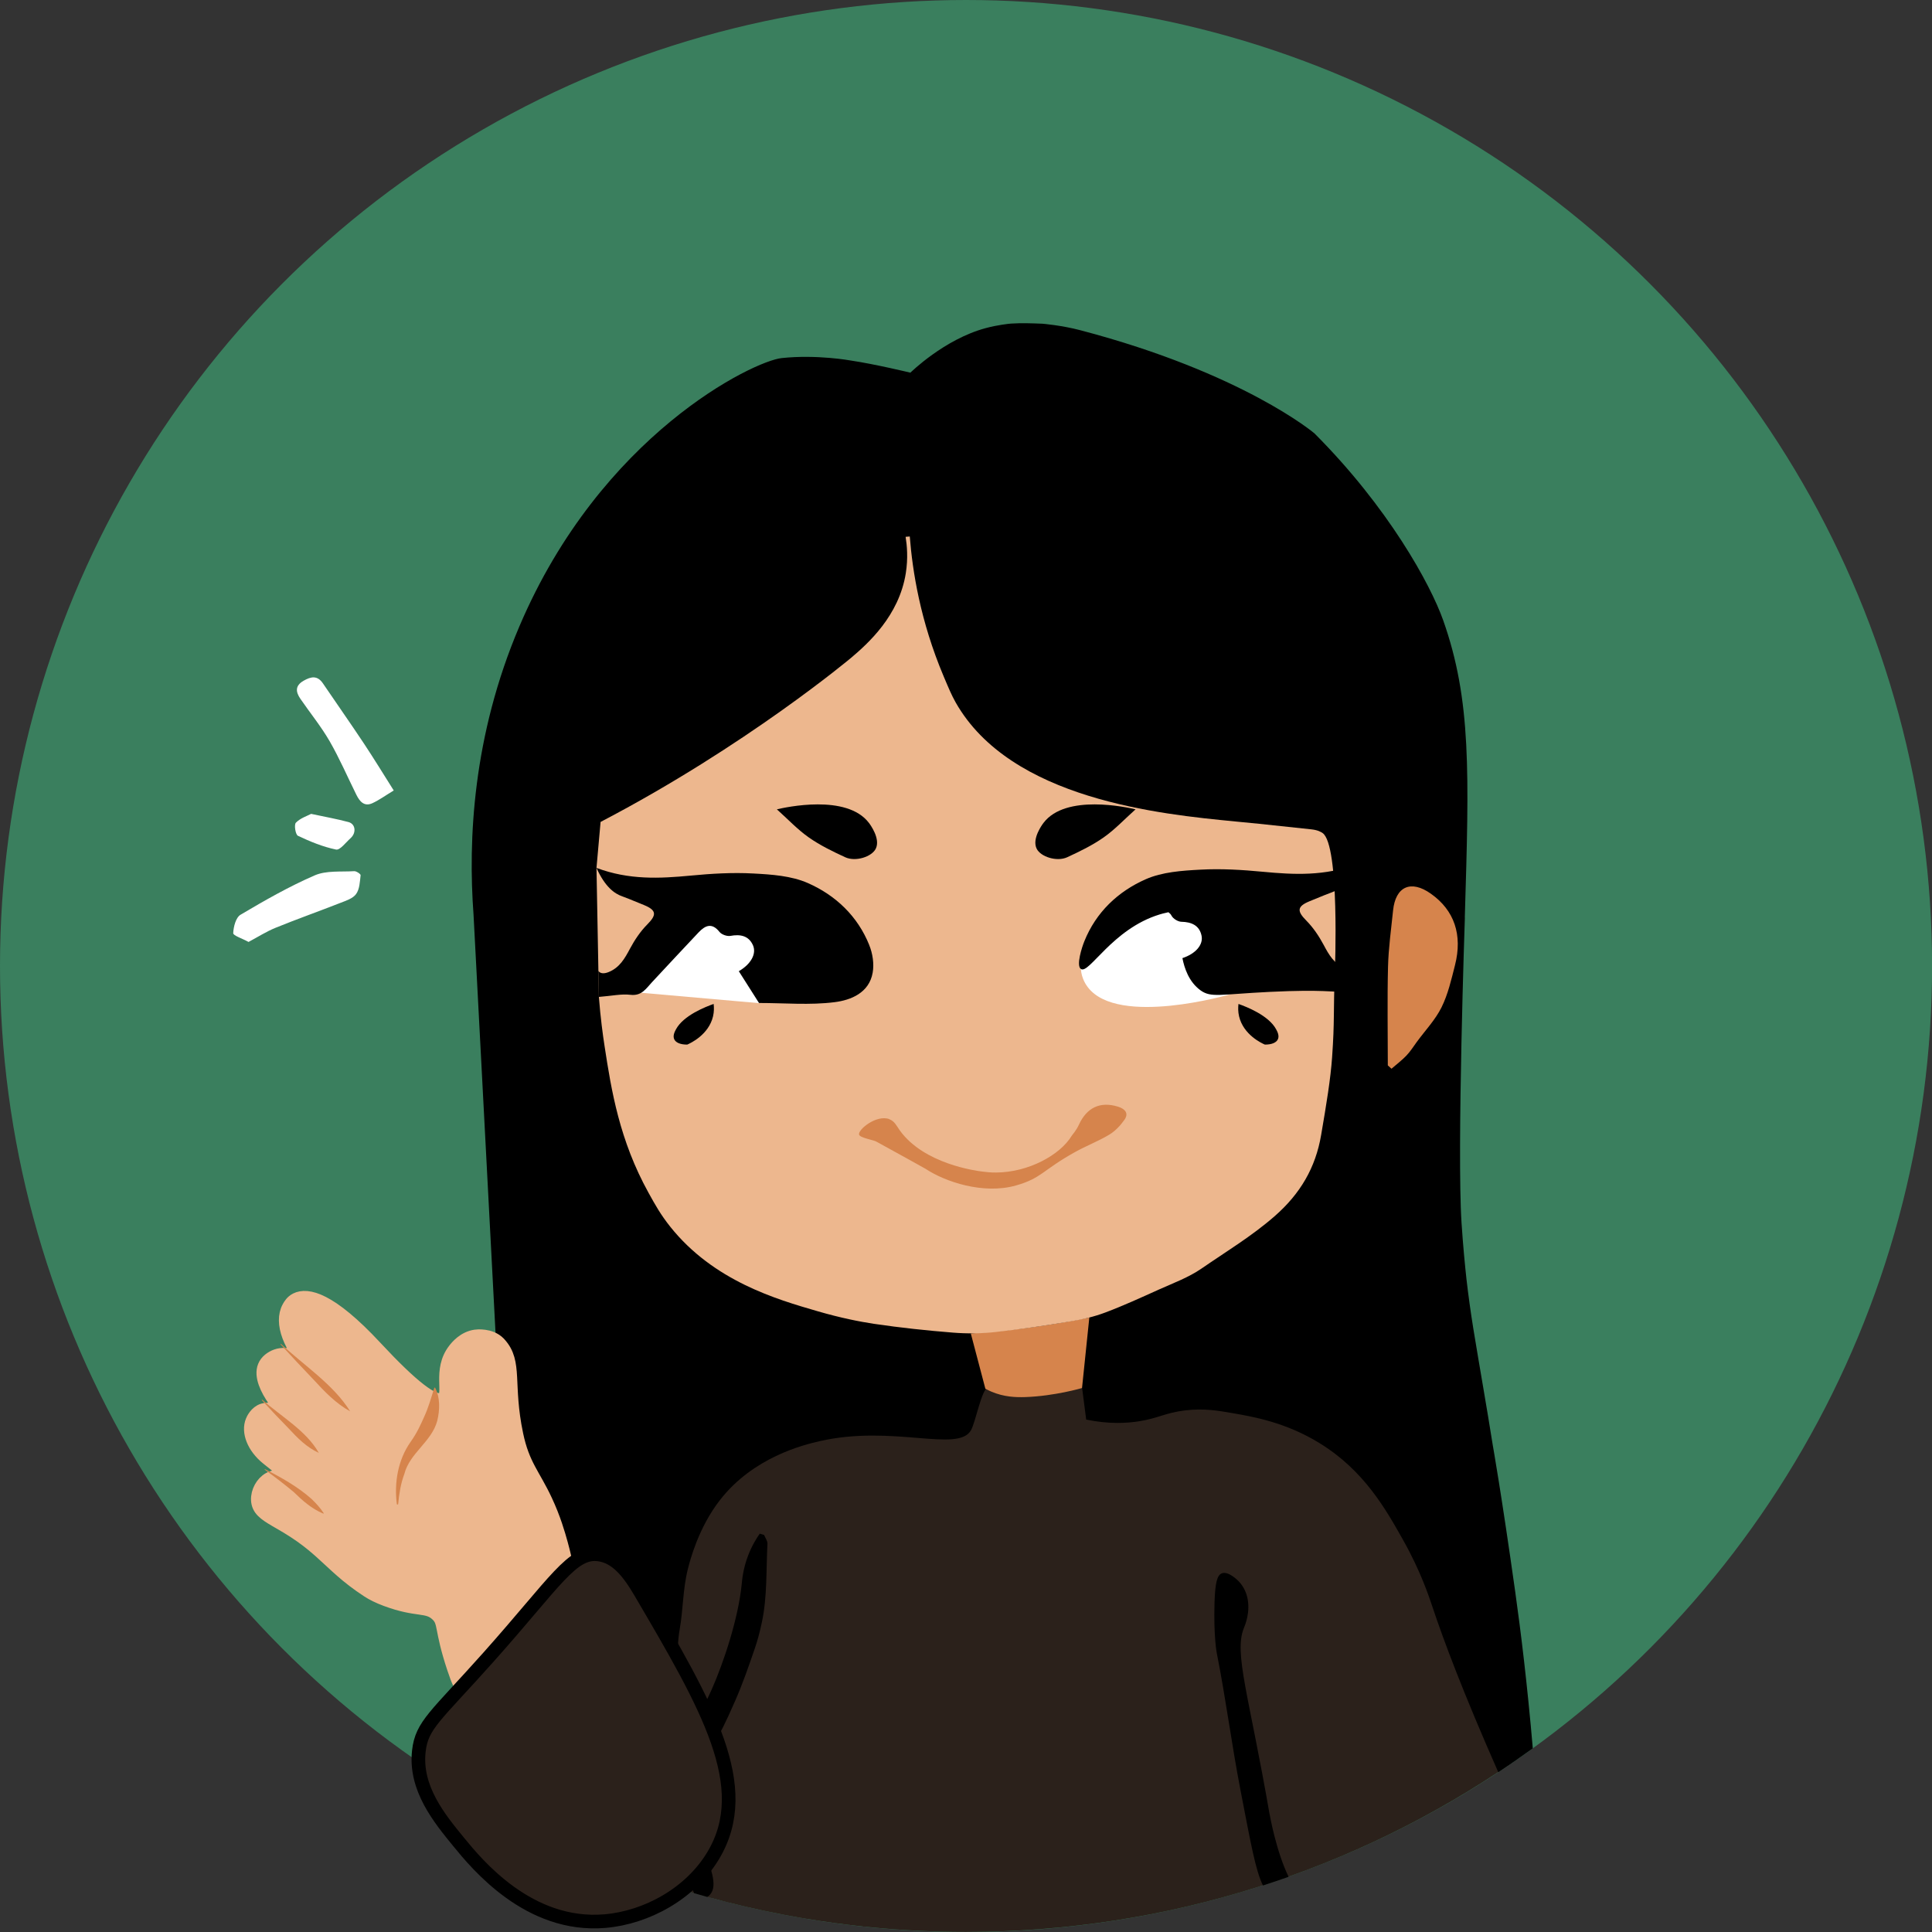 <?xml version="1.0" encoding="UTF-8"?><svg xmlns="http://www.w3.org/2000/svg" viewBox="0 0 283.31 283.31"><rect x="0" y="0" width="283.31" height="283.31" fill="#333333" stroke="none"/><defs><style>.cls-1{stroke:#000;}.cls-1,.cls-2{fill:#2b211b;}.cls-1,.cls-3{stroke-linecap:round;stroke-linejoin:round;stroke-width:2px;}.cls-4,.cls-3{fill:#edb78e;}.cls-5{fill:#fff;}.cls-6{fill:#d6844c;}.cls-7{fill:#3a7f5e;}.cls-3{stroke:#edb78e;}</style></defs><g id="background"><circle class="cls-7" cx="141.66" cy="141.66" r="141.66"/></g><g id="Layer_6"><g><path class="cls-2" d="m175.2,203.26c-8.35-1.64-18.28-1.23-31.32-.68-17.38.73-19.94,2.69-33.94,2.51-19.43-.25-24.56-4.16-28.58-.77-5.09,4.29-5.54,17.81,13.76,57.58l2.64,14.47s0,0,0,0c4.93,1.6,11.86,3.56,20.3,4.97,0,0,0,0,0,0,1.31.22,2.64.42,3.98.61.05,0,.11.01.16.02,1.14.16,2.29.3,3.45.43.34.04.68.08,1.02.12.46.05.92.09,1.37.13,4.48.43,9.01.65,13.6.65,29.7,0,57.26-9.15,80.04-24.77.86-1.55,1.51-3.15,1.87-4.83,3.98-18.41-23.07-45.47-48.36-50.45Z"/><path d="m214.8,134.54c.64-21.24.97-31.86-3.17-43.58-1.86-5.26-8.04-16.56-18.89-27.42,0,0,0,0,0,0,0,0-10.41-8.83-34.3-15.11-2.76-.73-5.57-.96-5.58-.96-1.52-.06-3.06-.12-4.58-.02-.22.01-1.99.19-3.75.67-6.07,1.63-11.03,6.53-11.03,6.53,0,0-5.15-1.25-8.79-1.79,0,0,0,0,0,0,0,0-4.92-.9-10.09-.35-4.09.43-26.48,11.18-38.46,39.35-6.85,16.09-7.53,31.35-6.72,42.27l7.01,133.31c6.08,3.16,12.43,5.89,18.99,8.16.61-1.42,1.19-2.85,1.79-4.28.83-2,1.46-4.08,2.22-6.25.81,4.2.6,8.49,2.32,12.54.65.19,1.3.38,1.95.56.14-.09.27-.19.38-.32,1.29-1.42-.09-4.11-.83-7.14-1.48-6.07.12-11.42.57-12.93.77-2.57.98-1.5,3.97-8.38,1.17-2.69,1.97-5.03,2.9-7.74.34-1,.68-2.19,1.02-3.81.79-3.72.61-7.64.81-11.47.02-.42-.32-.86-.49-1.29-.21-.06-.43-.13-.64-.19-.45.64-1.14,1.73-1.7,3.19-.75,1.95-.88,3.56-.94,4.16-.48,4.99-2.63,11.51-4.42,15.53-.61,1.38-1.59,3.38-3.08,5.71-.3-.46-.49-.63-.52-.83-.45-2.75-.99-5.5-1.26-8.27-.17-1.8-.13-3.69.18-5.47.51-2.85.45-5.86,1.2-8.85.33-1.3,1.56-6.05,4.69-10.08,4.89-6.31,12.26-8.11,14.61-8.65,10.76-2.47,20.31,1.73,22.21-1.6.7-1.22,1.53-5.98,2.52-6.34.09-.03.08-.31,2.26,0,.27.04.23.01,1.49,0,3.02-.02,10.03.12,10.03.12,0,0,.03.24.6,4.65,3.38.7,6,.52,7.74.25,2.86-.45,3.85-1.25,6.78-1.6,2.7-.32,4.75.02,6.97.41,3,.52,7.8,1.35,12.74,4.4,6.52,4.01,9.69,9.66,12.26,14.23,2.59,4.6,3.83,8.42,4.23,9.61,1.69,5.08,4.54,12.69,9.71,24.41,1.71-1.13,3.4-2.3,5.06-3.5-.81-9.43-1.75-17.07-2.57-22.91-2.02-14.37-3.3-21.55-3.3-21.55-.9-5.7-1.92-11.38-2.85-17.08-.39-2.42-.73-4.86-1.01-7.3-.05-.45-.11-.98-.17-1.62,0,0-.33-3.19-.55-6.6-.69-10.55.49-44.76.49-44.76Z"/><path class="cls-6" d="m144.51,203.65c.19.1.48.25.84.41,1.89.81,3.63.85,4.98.81,4.37-.15,8.34-1.33,8.34-1.33l1.07-10.34c-2.79.57-5.78,1.08-8.96,1.5-2.95.39-5.76.66-8.42.84.71,2.71,1.43,5.41,2.14,8.12Z"/><path class="cls-4" d="m195.75,142.35c-.25,6.4-.02,7.14-.41,12.69-.22,3.16-.83,6.86-1.61,11.41-.81,4.76-3.04,8.59-6.8,11.88-3.37,2.95-7.13,5.2-10.75,7.7-1.89,1.3-4.12,2.12-6.24,3.07-2.59,1.17-5.18,2.36-7.84,3.36-1.64.62-3.38,1.03-5.11,1.31-3.68.61-7.38,1.17-11.09,1.57-2.02.22-4.1.24-6.12.08-3.88-.31-7.75-.72-11.6-1.29-2.13-.32-4.96-.88-8.32-1.86-6-1.74-15.22-4.42-21.58-12.39-1.39-1.75-2.17-3.14-3.18-4.97-4.26-7.7-5.45-15-6.44-21.47-.26-1.67-.6-4.16-.84-7.25l-.35-18.92c.2-2.25.4-4.49.6-6.74,21.31-11.12,36.74-24.07,36.74-24.07,2.44-2.07,7.03-6.14,8.02-12.42.35-2.21.17-4.08-.03-5.32l.61-.05c.4,5.1,1.54,12.38,4.96,20.49.78,1.85,1.17,2.77,1.75,3.81,8.08,14.3,30.12,16.43,41.01,17.49,1.16.11,2.33.22,3.49.34,2.57.27,5.14.54,7.71.82.97.11,1.41.4,1.62.54,2.53,1.77,1.8,20.19,1.8,20.19Z"/><path class="cls-5" d="m94.03,145.58h0s17.27,1.52,17.28,1.52h0s10.89-7.66,9.8-11.18c-1.34-4.32-21.29-4.39-24.83,2.71-.87,1.75-2.25,6.96-2.25,6.96Z"/><path class="cls-5" d="m158.5,142.09c.09,1.4.8,2.4,1.03,2.69,4.46,5.82,20.84,1.03,20.83,1.04h0s1.31-12.09-3.01-14.98c-5.01-3.35-19.28,4.58-18.85,11.25Z"/><path d="m186.19,266.14c-3.03-17.53-5.28-23.72-3.79-27.39.16-.39,1.02-2.38.49-4.57-.1-.41-.39-1.38-1.2-2.25-.2-.21-1.56-1.57-2.51-1.22-.72.27-.99,1.47-1.08,4.26-.15,5.05.33,7.44.33,7.44,1.33,6.69,2.19,13.47,3.49,20.17,1.54,7.95,2.18,11.63,3.28,13.91,1.26-.41,2.51-.83,3.76-1.27-1.84-3.79-2.76-9.08-2.76-9.08Z"/><path class="cls-6" d="m130.4,164.12c.8.29,1.09,1.01,1.56,1.66,3.55,4.91,11.15,5.91,12.17,6.03.54.06,1.13.14,1.95.13,4.74-.03,9.37-2.57,11.07-5.38.12-.2.64-.72,1.06-1.63,1.15-2.51,3.12-3.46,5.73-2.65.95.29,1.65.92.96,1.91-.59.85-1.37,1.68-2.26,2.21-1.6.96-3.37,1.63-5,2.54-4.78,2.66-4.88,3.82-8.63,4.89-4.83,1.38-10.46-.56-13.26-2.42,0,0-4.09-2.29-7.14-3.95-.16-.09-.33-.17-.51-.21-1.81-.47-2.05-.66-2.12-.87-.22-.69,2.52-2.98,4.44-2.27Z"/><path d="m127.47,138.59c-1.71-4.26-4.94-7.31-9.01-9.1-2.41-1.06-5.3-1.26-8-1.4-3.05-.17-6.14.02-9.18.31-4.54.43-9.03.66-13.81-1.13,1.24,2.77,2.64,3.78,3.75,4.16.21.07,1.55.59,3.27,1.31,1.81.76,1.8,1.44.43,2.82-1.01,1.02-1.85,2.27-2.53,3.54-.77,1.45-1.53,2.8-3.15,3.45-.68.27-1.22.23-1.5-.18l.07,3.82c1.92-.15,3.31-.47,4.64-.31,1.67.2,2.31-.95,3.18-1.87,2.27-2.42,4.52-4.87,6.81-7.28.97-1.02,1.95-1.48,3.07-.07.31.39,1.11.67,1.6.58,1.46-.27,2.68-.02,3.3,1.36.56,1.25-.28,2.78-2.07,3.82,1.03,1.62,2.05,3.23,2.96,4.66,3.75,0,7.47.34,11.09-.12,2.38-.3,5.06-1.36,5.58-4.32.23-1.29,0-2.83-.51-4.06Z"/><path d="m100.78,153.18c-1.03,0-1.68-.29-1.91-.78-.24-.52.07-1.11.25-1.45,1.1-2.06,4.37-3.32,5.53-3.73.06.52.07,1.15-.09,1.82-.64,2.71-3.32,3.94-3.78,4.14Z"/><path d="m185.48,153.18c1.03,0,1.68-.29,1.91-.78.24-.52-.07-1.11-.25-1.45-1.1-2.06-4.37-3.32-5.53-3.73-.06.52-.07,1.15.09,1.82.64,2.71,3.32,3.94,3.78,4.14Z"/><path d="m198.73,141.82l-.07,3.82c-1.08-.11-2.69-.24-4.64-.31-1.51-.05-3.71-.08-7.83.12-7.33.36-8.6.89-10.15-.23-1.72-1.25-2.37-3.29-2.65-4.72,1.96-.65,3.1-1.98,2.8-3.32-.32-1.48-1.47-1.98-2.95-2.01-.5-.01-1.22-.45-1.45-.9-.1-.21-.27-.36-.45-.5-.67.14-1.14.28-1.3.33-6.94,2.12-10.35,8.82-11.54,7.99-.72-.5.16-3.2.51-4.06,1.71-4.26,4.94-7.31,9.01-9.1,2.41-1.06,5.3-1.26,8-1.4,3.05-.17,6.14.02,9.18.31,4.54.43,9.03.66,13.81-1.13-1.24,2.77-2.64,3.78-3.75,4.16-.21.07-1.55.59-3.27,1.31-1.81.76-1.8,1.44-.43,2.82,1.01,1.02,1.85,2.27,2.53,3.54.77,1.45,1.53,2.8,3.15,3.45.68.27,1.22.23,1.5-.18Z"/><path d="m113.92,118.68c1.25-.29,10.24-2.3,13.5,1.99.19.25,1.73,2.33,1,3.79-.59,1.19-2.96,1.94-4.47,1.25-1.84-.85-3.7-1.75-5.35-2.91-1.64-1.15-3.04-2.65-4.68-4.12Z"/><path d="m166.52,118.68c-1.25-.29-10.24-2.3-13.5,1.99-.19.25-1.73,2.33-1,3.79.59,1.19,2.96,1.94,4.47,1.25,1.84-.85,3.7-1.75,5.35-2.91,1.64-1.15,3.04-2.65,4.68-4.12Z"/><path class="cls-6" d="m206.23,154.8c-.67.7-1.45,1.28-2.18,1.92-.18-.16-.36-.33-.54-.49,0-4.82-.09-9.64.03-14.45.07-2.76.46-5.51.74-8.26.36-3.54,2.62-4.54,5.54-2.47,3.43,2.42,4.68,6.02,3.54,10.49-.53,2.09-1.02,4.25-1.97,6.17-.91,1.84-2.4,3.4-3.63,5.08-.5.68-.95,1.41-1.54,2.02Z"/></g></g><g id="Layer_5"><g id="hand"><path class="cls-3" d="m83.12,229.97c-.18-.94-.45-2.18-.85-3.62-.38-1.37-1.03-3.67-2.27-6.31-1.77-3.79-3.33-5.18-4.27-9.67-1.56-7.42-.01-10.56-2.48-13.28-.06-.07-.11-.12-.11-.12-1.23-1.26-3.28-1.02-3.38-1-1.71.23-2.76,1.54-3.1,1.98-2.31,2.99-.47,6.52-1.72,7.23-1.27.71-4.48-1.78-9.91-7.61-6.64-7.14-9.96-7.82-11.61-6.99-.61.31-.92.85-1.08,1.15-1.23,2.25.17,5.83,3.35,9.21-1.49-1.86-3.55-2.67-5.16-2.1-.69.25-1.44.76-1.75,1.54-1.14,2.84,3.78,7.69,3.78,7.69,0,0-2.31-1.78-3.97-1.28-1.04.31-1.53,1.43-1.59,1.59-.66,1.59.19,3.81,2.2,5.44,3.58,2.87,5.5,4.4,5.5,4.4-1.69-1.63-3.81-2.13-5.22-1.33-1.02.57-1.73,1.86-1.67,3.09.14,2.66,3.76,2.66,9.12,7.47,2.39,2.14,3.81,3.7,7.01,5.8.7.46,1.54.88,2.69,1.31,4.6,1.71,5.99.77,7.49,2.21,1.19,1.14.48,1.98,2.41,7.81.75,2.27.99,2.54,1.24,2.74"/><g><path class="cls-4" d="m58.29,220.55c-.08-3.65.87-5.98,1.75-7.44,1.01-1.67,2.07-2.43,2.91-4.49.82-1.99.88-3.85.82-5.08"/><path class="cls-6" d="m58.19,220.55c-.4-3.1.16-6.46,2-9.08.94-1.32,1.46-2.47,2.03-3.75.58-1.27.98-2.64,1.45-4.17.02-.06.08-.09.13-.07.76,1.45.71,3.28.31,4.9-.84,3.07-4.02,4.67-4.82,7.77-.52,1.38-.76,2.88-.9,4.39,0,.11-.19.12-.2,0h0Z"/></g><g><path class="cls-4" d="m41.18,197.12c3.38,3.27,6.76,6.54,10.14,9.81"/><path class="cls-6" d="m41.22,197.08c3.41,3.21,7.64,5.9,10.13,9.88-2.09-1.15-3.77-2.9-5.37-4.65-1.63-1.7-3.24-3.42-4.83-5.16-.04-.04.02-.11.07-.07h0Z"/></g><g><path class="cls-4" d="m38.44,205.3c2.77,2.57,5.54,5.15,8.3,7.72"/><path class="cls-6" d="m38.47,205.26c2.79,2.5,6.43,4.52,8.28,7.79-1.77-.8-3.14-2.19-4.44-3.6-1.32-1.35-2.63-2.72-3.91-4.12-.04-.04.02-.11.07-.07h0Z"/></g><g><path class="cls-4" d="m38.86,215.49c1.47.88,3.06,1.93,4.71,3.18,1.45,1.1,2.73,2.2,3.86,3.25"/><path class="cls-6" d="m38.88,215.45c2.39,1.22,4.79,2.57,6.81,4.36.65.63,1.27,1.3,1.77,2.07.03.04-.02.1-.07.07-1.72-.73-3.02-1.89-4.32-3.16-1.37-1.14-2.78-2.23-4.24-3.27-.05-.03,0-.11.05-.09h0Z"/></g><path class="cls-1" d="m87.81,227.95c2.55.34,4.34,2.54,6.06,5.47,9.85,16.79,16.77,28.58,10.72,38.67-3.37,5.62-9.79,9.09-15.84,9.62-11.2.98-18.84-8.36-21.48-11.59-2.86-3.49-6.46-7.89-5.85-13.34.43-3.85,2.45-5.07,10.25-13.82,9.85-11.05,12.24-15.54,16.15-15.01Z"/></g></g><g id="Layer_4"><g id="Layer_3"><path class="cls-5" d="m36.46,138.12c1.37-.73,2.6-1.52,3.93-2.06,3.14-1.28,6.34-2.41,9.5-3.65.84-.33,1.86-.65,2.33-1.31.52-.72.55-1.81.66-2.76.02-.17-.63-.61-.94-.59-1.94.12-4.08-.12-5.78.61-3.76,1.63-7.36,3.69-10.89,5.78-.69.41-1.03,1.76-1.07,2.7-.01.36,1.29.76,2.25,1.29Z"/><path class="cls-5" d="m57.74,115.92c-1.5-2.38-2.89-4.65-4.36-6.87-1.97-2.97-4.02-5.88-6.02-8.83-.82-1.21-1.75-1.02-2.85-.39-1.26.73-1.15,1.63-.47,2.63,1.42,2.07,3.02,4.03,4.28,6.2,1.47,2.55,2.64,5.27,3.95,7.91.48.96,1.15,1.76,2.34,1.21.98-.45,1.87-1.1,3.12-1.86Z"/><path class="cls-5" d="m45.64,119.34c-.59.31-1.6.63-2.25,1.3-.29.3-.06,1.75.3,1.92,1.79.85,3.66,1.62,5.59,2.02.58.12,1.44-1.06,2.14-1.68.86-.78.72-2.07-.31-2.35-1.67-.45-3.38-.75-5.47-1.2Z"/></g></g></svg>